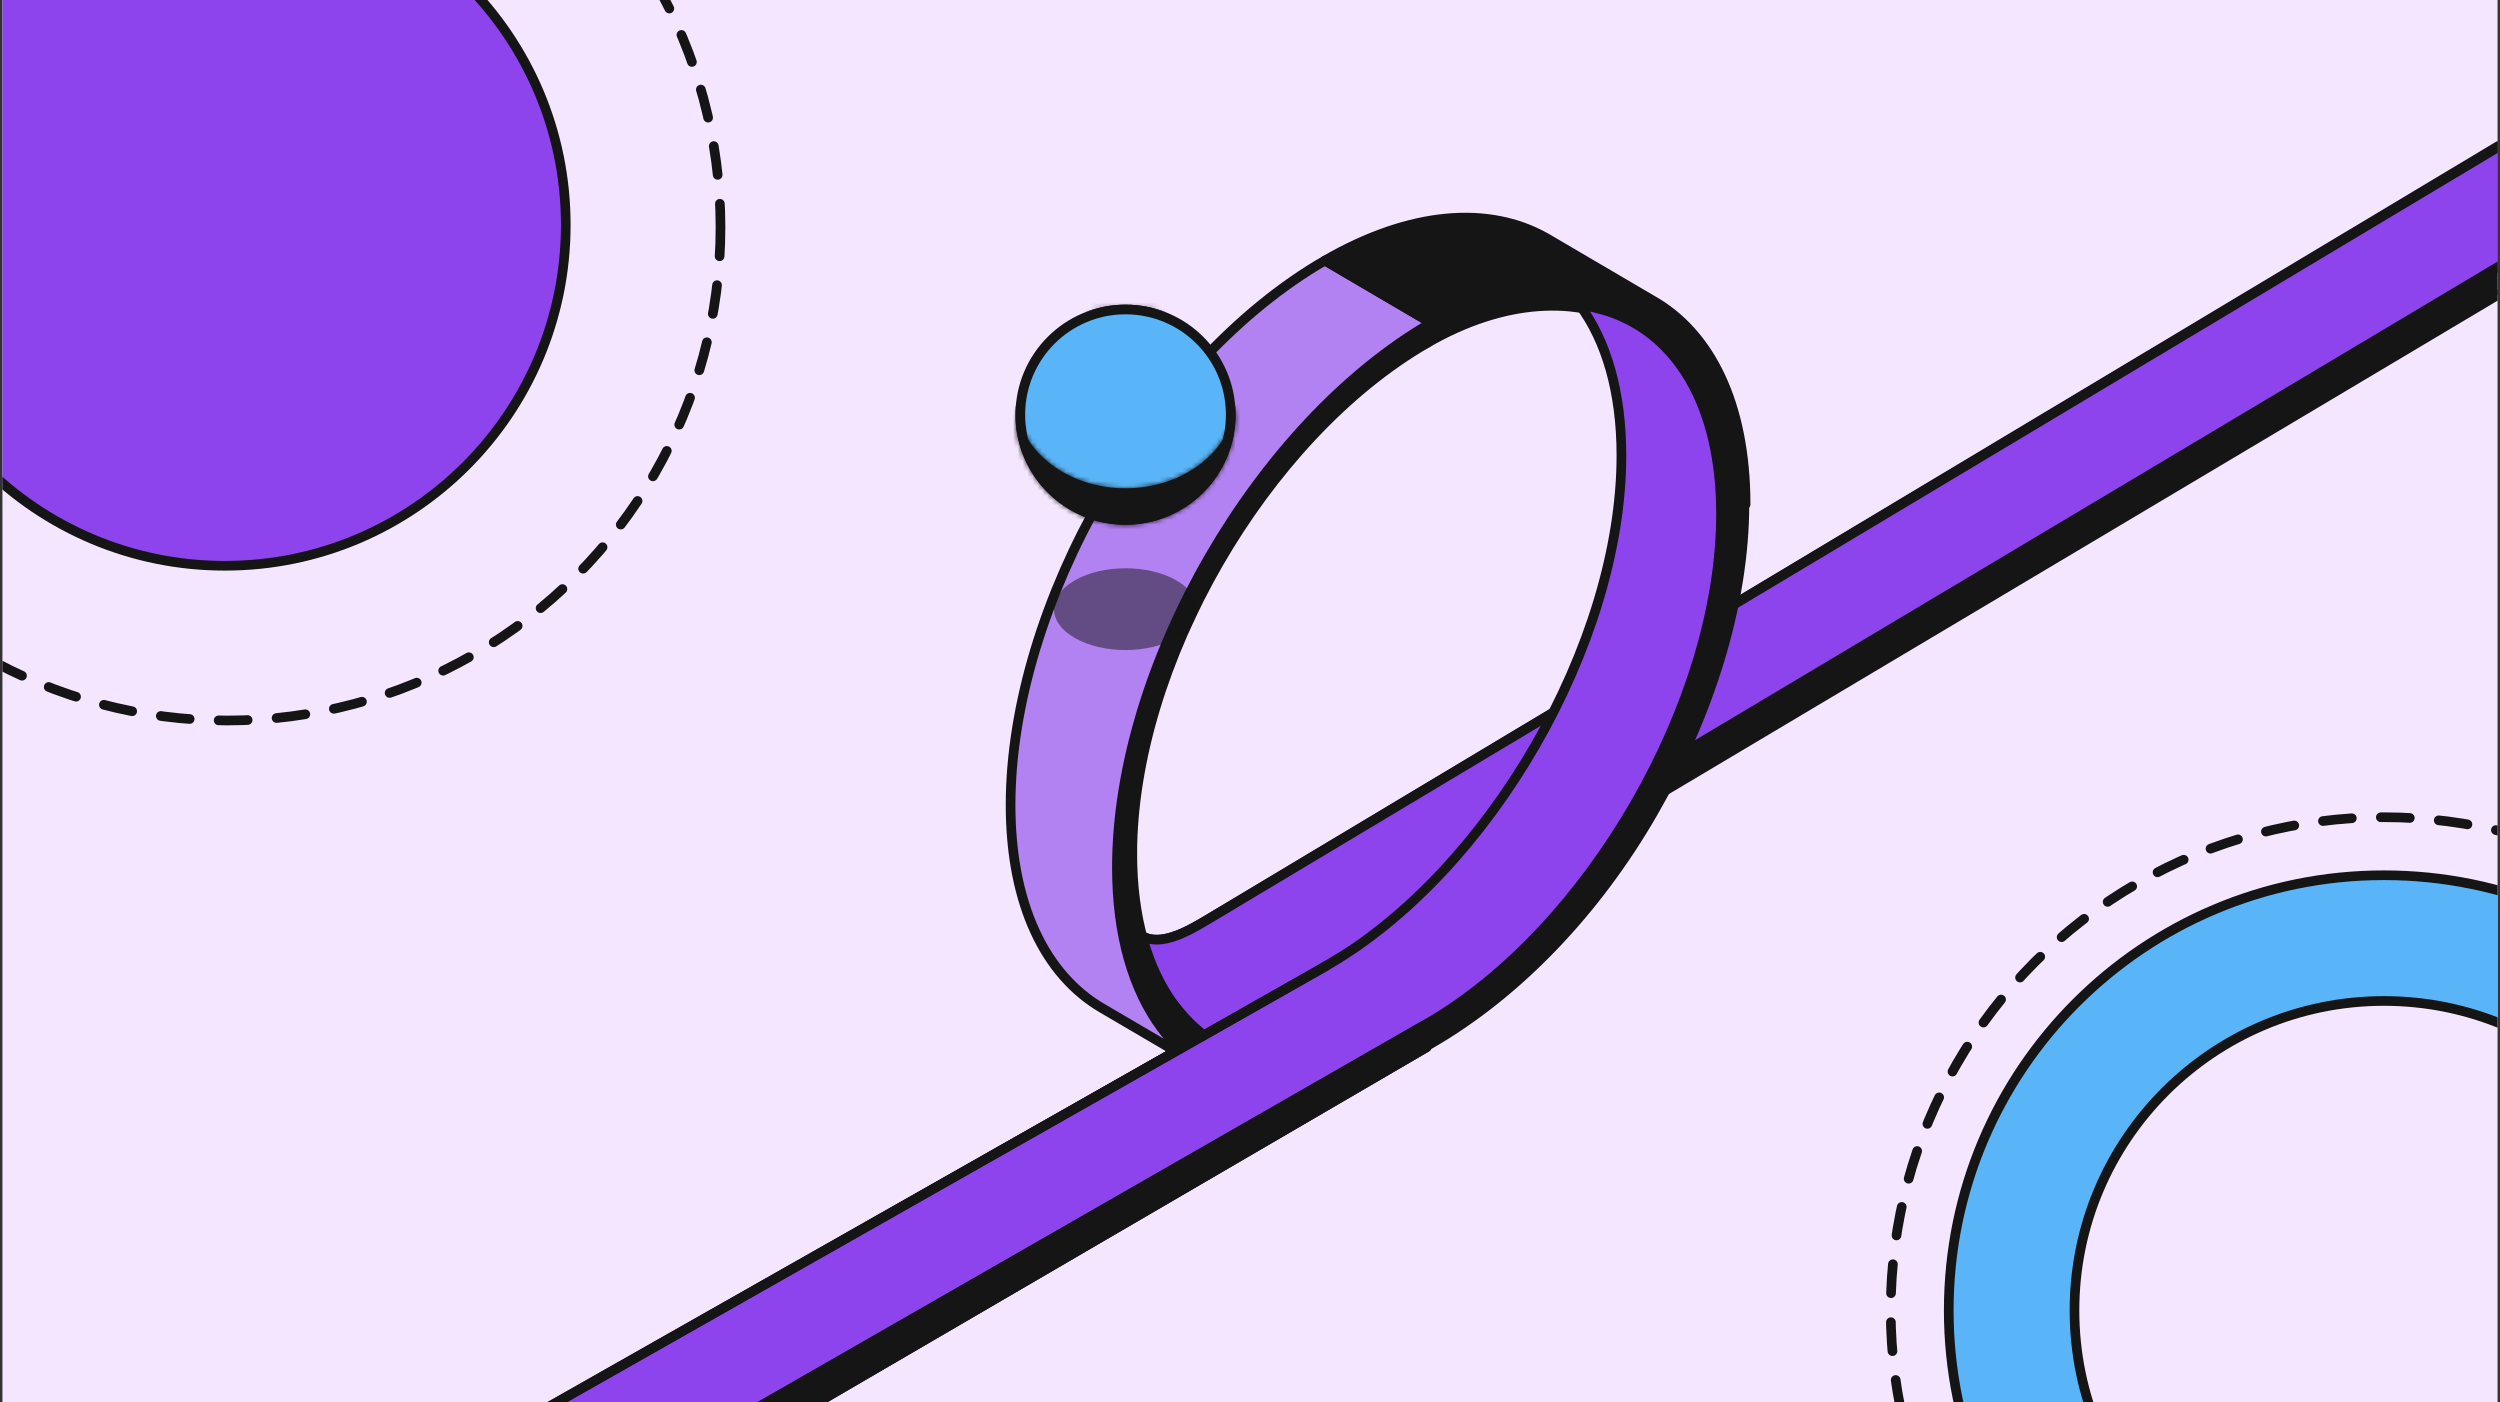 <svg width="517" height="290" viewBox="0 0 517 290" fill="none" xmlns="http://www.w3.org/2000/svg">
<rect x="0" y="0" width="517" height="290" fill="#333333" stroke="none"/>
<g clip-path="url(#clip0_1041_1214)">
<rect width="516" height="290" transform="translate(0.5)" fill="#F5E6FF"/>
<path d="M97 300.501L274.421 199.658L295.02 211.743V216.569L118.5 319.501L97.004 307.001L97 300.501Z" fill="#151515" stroke="#151515" stroke-width="2" stroke-linejoin="round"/>
<path d="M97 300.501L274.421 199.658L295.02 211.743V216.569L118.5 319.501L97.004 307.001L97 300.501Z" fill="#151515" stroke="#151515" stroke-width="2" stroke-linejoin="round"/>
<path d="M208.988 166.47C208.988 187.106 216.2 201.633 227.872 208.463L249.803 221.329C246.121 219.164 242.886 216.231 240.182 212.581C234.338 204.693 230.979 193.455 230.979 179.371C230.979 137.916 260.082 87.507 295.983 66.78L273.993 53.879C238.092 74.606 208.988 125.015 208.988 166.47Z" fill="#B382F2"/>
<path d="M249.803 221.329C246.121 219.164 242.886 216.231 240.182 212.581C234.338 204.693 230.979 193.455 230.979 179.371C230.979 137.916 260.082 87.507 295.983 66.78L273.993 53.879C238.092 74.606 208.988 125.015 208.988 166.47C208.988 187.106 216.2 201.633 227.872 208.463L249.803 221.329ZM249.803 221.329L249.863 221.364" stroke="#151515" stroke-width="2" stroke-linecap="round" stroke-linejoin="round"/>
<path d="M273.993 53.878L295.984 66.779C308.368 59.629 319.944 56.945 329.795 58.198C335.639 66.086 338.998 77.325 338.998 91.409L360.988 104.31C360.988 83.399 353.584 68.761 341.637 62.048L319.646 49.147C307.908 42.551 291.786 43.606 273.993 53.878Z" fill="#151515"/>
<path d="M341.637 62.048C353.584 68.761 360.988 83.399 360.988 104.31L338.998 91.409C338.998 77.325 335.639 66.086 329.795 58.198M341.637 62.048L319.646 49.147C307.908 42.551 291.786 43.606 273.993 53.878L295.984 66.779C308.368 59.629 319.944 56.945 329.795 58.198M341.637 62.048C338.069 60.043 334.096 58.745 329.795 58.198" stroke="#151515" stroke-width="2" stroke-linejoin="round"/>
<path d="M249.761 190.154C245.081 192.949 237.071 197.733 233.488 190.568L245.988 222.068L558.818 35.817V29.817L537 18L249.761 190.154Z" fill="#151515" stroke="#151515" stroke-width="2" stroke-linejoin="round"/>
<path d="M233.488 190.568C237.108 197.807 245.248 192.848 249.905 190.068L539.001 17L560.818 28.817L256.799 210.14L245.988 216.068C244.366 213.213 233.488 190.568 233.488 190.568Z" fill="#8E44EC" stroke="#151515" stroke-width="2" stroke-linejoin="round"/>
<path d="M240.183 212.582C234.34 204.694 230.98 193.455 230.98 179.371L234.399 176.588C234.399 189.78 237.545 200.308 243.019 207.696C245.552 211.115 248.583 213.862 252.031 215.89L249.804 221.329C246.123 219.164 242.887 216.232 240.183 212.582Z" fill="#151515" stroke="#151515" stroke-width="1.51" stroke-linejoin="round"/>
<path d="M230.98 179.37C230.98 137.916 260.083 87.507 295.984 66.779L295.288 71.122C261.66 90.537 234.398 137.756 234.398 176.587L230.98 179.37Z" fill="#151515" stroke="#151515" stroke-width="1.51" stroke-linejoin="round"/>
<path d="M342.025 168.246C330.256 188.677 313.976 205.683 295.986 216.069C277.957 226.479 261.639 228.255 249.863 221.365L249.803 221.329C246.122 219.164 242.886 216.232 240.182 212.582L243.018 207.696C245.551 211.115 248.582 213.862 252.03 215.89L252.086 215.923C263.117 222.378 278.399 221.493 295.288 211.743C312.139 202.014 327.391 185.304 338.415 166.167C349.392 147.112 356.178 125.651 356.178 106.278L360.988 104.311C360.988 124.993 353.744 147.904 342.025 168.246Z" fill="#151515" stroke="#151515" stroke-width="1.51" stroke-linejoin="round"/>
<path d="M295.288 71.122L295.984 66.78C330.624 46.023 360.988 64.012 360.988 104.31L356.178 106.277C356.178 68.128 326.725 52.972 295.288 71.122Z" fill="#151515" stroke="#151515" stroke-width="1.51" stroke-linejoin="round"/>
<path d="M97 300.302L118.76 312.849L295.016 211.742C311.867 202.013 327.119 185.304 338.144 166.166C349.121 147.112 355.907 125.65 355.907 106.277C355.907 86.69 348.97 72.978 337.78 66.69C334.438 64.812 330.717 63.597 326.687 63.084C332.161 70.473 335.308 81 335.308 94.192C335.308 133.024 308.046 180.242 274.417 199.658L97 300.302Z" fill="#8E44EC" stroke="#151515" stroke-width="2" stroke-linejoin="round"/>
<path d="M295.016 211.743L118.76 312.85L97 300.303L274.417 199.658" stroke="#151515" stroke-width="2" stroke-linejoin="round"/>
<path opacity="0.5" d="M243.217 131.951C237.44 135.252 228.074 135.252 222.297 131.951C216.521 128.65 216.521 123.298 222.297 119.997C228.074 116.696 237.44 116.696 243.217 119.997C248.993 123.298 248.993 128.65 243.217 131.951Z" fill="#151515"/>
<circle cx="232.757" cy="85.757" r="21.757" fill="#59B5F8" stroke="#151515" stroke-width="2"/>
<mask id="path-17-inside-1_1041_1214" fill="white">
<path fill-rule="evenodd" clip-rule="evenodd" d="M232.757 108.514C245.326 108.514 255.514 98.326 255.514 85.757C255.514 85.089 255.485 84.427 255.429 83.773C254.424 93.415 244.657 100.982 232.757 100.982C220.857 100.982 211.091 93.415 210.085 83.773C210.029 84.427 210 85.089 210 85.757C210 98.326 220.189 108.514 232.757 108.514ZM224.321 64.615C226.93 63.752 229.776 63.277 232.757 63.277C235.738 63.277 238.585 63.752 241.194 64.615C238.585 63.573 235.738 63 232.757 63C229.776 63 226.93 63.573 224.321 64.615Z"/>
</mask>
<path fill-rule="evenodd" clip-rule="evenodd" d="M232.757 108.514C245.326 108.514 255.514 98.326 255.514 85.757C255.514 85.089 255.485 84.427 255.429 83.773C254.424 93.415 244.657 100.982 232.757 100.982C220.857 100.982 211.091 93.415 210.085 83.773C210.029 84.427 210 85.089 210 85.757C210 98.326 220.189 108.514 232.757 108.514ZM224.321 64.615C226.93 63.752 229.776 63.277 232.757 63.277C235.738 63.277 238.585 63.752 241.194 64.615C238.585 63.573 235.738 63 232.757 63C229.776 63 226.93 63.573 224.321 64.615Z" fill="#151515"/>
<path d="M255.429 83.773L257.422 83.601L253.44 83.566L255.429 83.773ZM210.085 83.773L212.074 83.566L208.093 83.601L210.085 83.773ZM224.321 64.615L223.579 62.758L224.949 66.514L224.321 64.615ZM241.194 64.615L240.566 66.514L241.936 62.758L241.194 64.615ZM253.514 85.757C253.514 97.221 244.221 106.514 232.757 106.514V110.514C246.43 110.514 257.514 99.43 257.514 85.757H253.514ZM253.436 83.945C253.488 84.542 253.514 85.146 253.514 85.757H257.514C257.514 85.031 257.483 84.312 257.422 83.601L253.436 83.945ZM253.44 83.566C252.57 91.912 243.937 98.982 232.757 98.982V102.982C245.377 102.982 256.278 94.918 257.418 83.98L253.44 83.566ZM232.757 98.982C221.577 98.982 212.945 91.913 212.074 83.566L208.096 83.981C209.236 94.918 220.137 102.982 232.757 102.982V98.982ZM212 85.757C212 85.146 212.026 84.542 212.078 83.945L208.093 83.601C208.031 84.312 208 85.031 208 85.757H212ZM232.757 106.514C221.293 106.514 212 97.221 212 85.757H208C208 99.43 219.084 110.514 232.757 110.514V106.514ZM224.949 66.514C227.354 65.718 229.989 65.277 232.757 65.277V61.277C229.564 61.277 226.505 61.786 223.692 62.716L224.949 66.514ZM232.757 65.277C235.526 65.277 238.161 65.718 240.566 66.514L241.822 62.716C239.009 61.786 235.95 61.277 232.757 61.277V65.277ZM232.757 65C235.48 65 238.075 65.523 240.452 66.472L241.936 62.758C239.095 61.623 235.996 61 232.757 61V65ZM225.063 66.472C227.439 65.523 230.035 65 232.757 65V61C229.518 61 226.42 61.623 223.579 62.758L225.063 66.472Z" fill="#151515" mask="url(#path-17-inside-1_1041_1214)"/>
<circle cx="47" cy="47" r="102" stroke="#151515" stroke-width="2" stroke-linecap="round" stroke-linejoin="round" stroke-dasharray="6 6"/>
<path fill-rule="evenodd" clip-rule="evenodd" d="M46.5 117C85.436 117 117 85.436 117 46.5C117 7.564 85.436 -24 46.5 -24C7.564 -24 -24 7.564 -24 46.5C-24 85.436 7.564 117 46.5 117Z" fill="#8E44EC" stroke="#151515" stroke-width="2" stroke-linejoin="round"/>
<circle cx="493" cy="271" r="102" stroke="#151515" stroke-width="2" stroke-linecap="round" stroke-linejoin="round" stroke-dasharray="6 6"/>
<path fill-rule="evenodd" clip-rule="evenodd" d="M493 361C542.706 361 583 320.706 583 271C583 221.294 542.706 181 493 181C443.294 181 403 221.294 403 271C403 320.706 443.294 361 493 361ZM493 335C528.346 335 557 306.346 557 271C557 235.654 528.346 207 493 207C457.654 207 429 235.654 429 271C429 306.346 457.654 335 493 335Z" fill="#59B5F8" stroke="#151515" stroke-width="2" stroke-linejoin="round"/>
</g>
<defs>
<clipPath id="clip0_1041_1214">
<rect width="516" height="290" fill="white" transform="translate(0.5)"/>
</clipPath>
</defs>
</svg>
